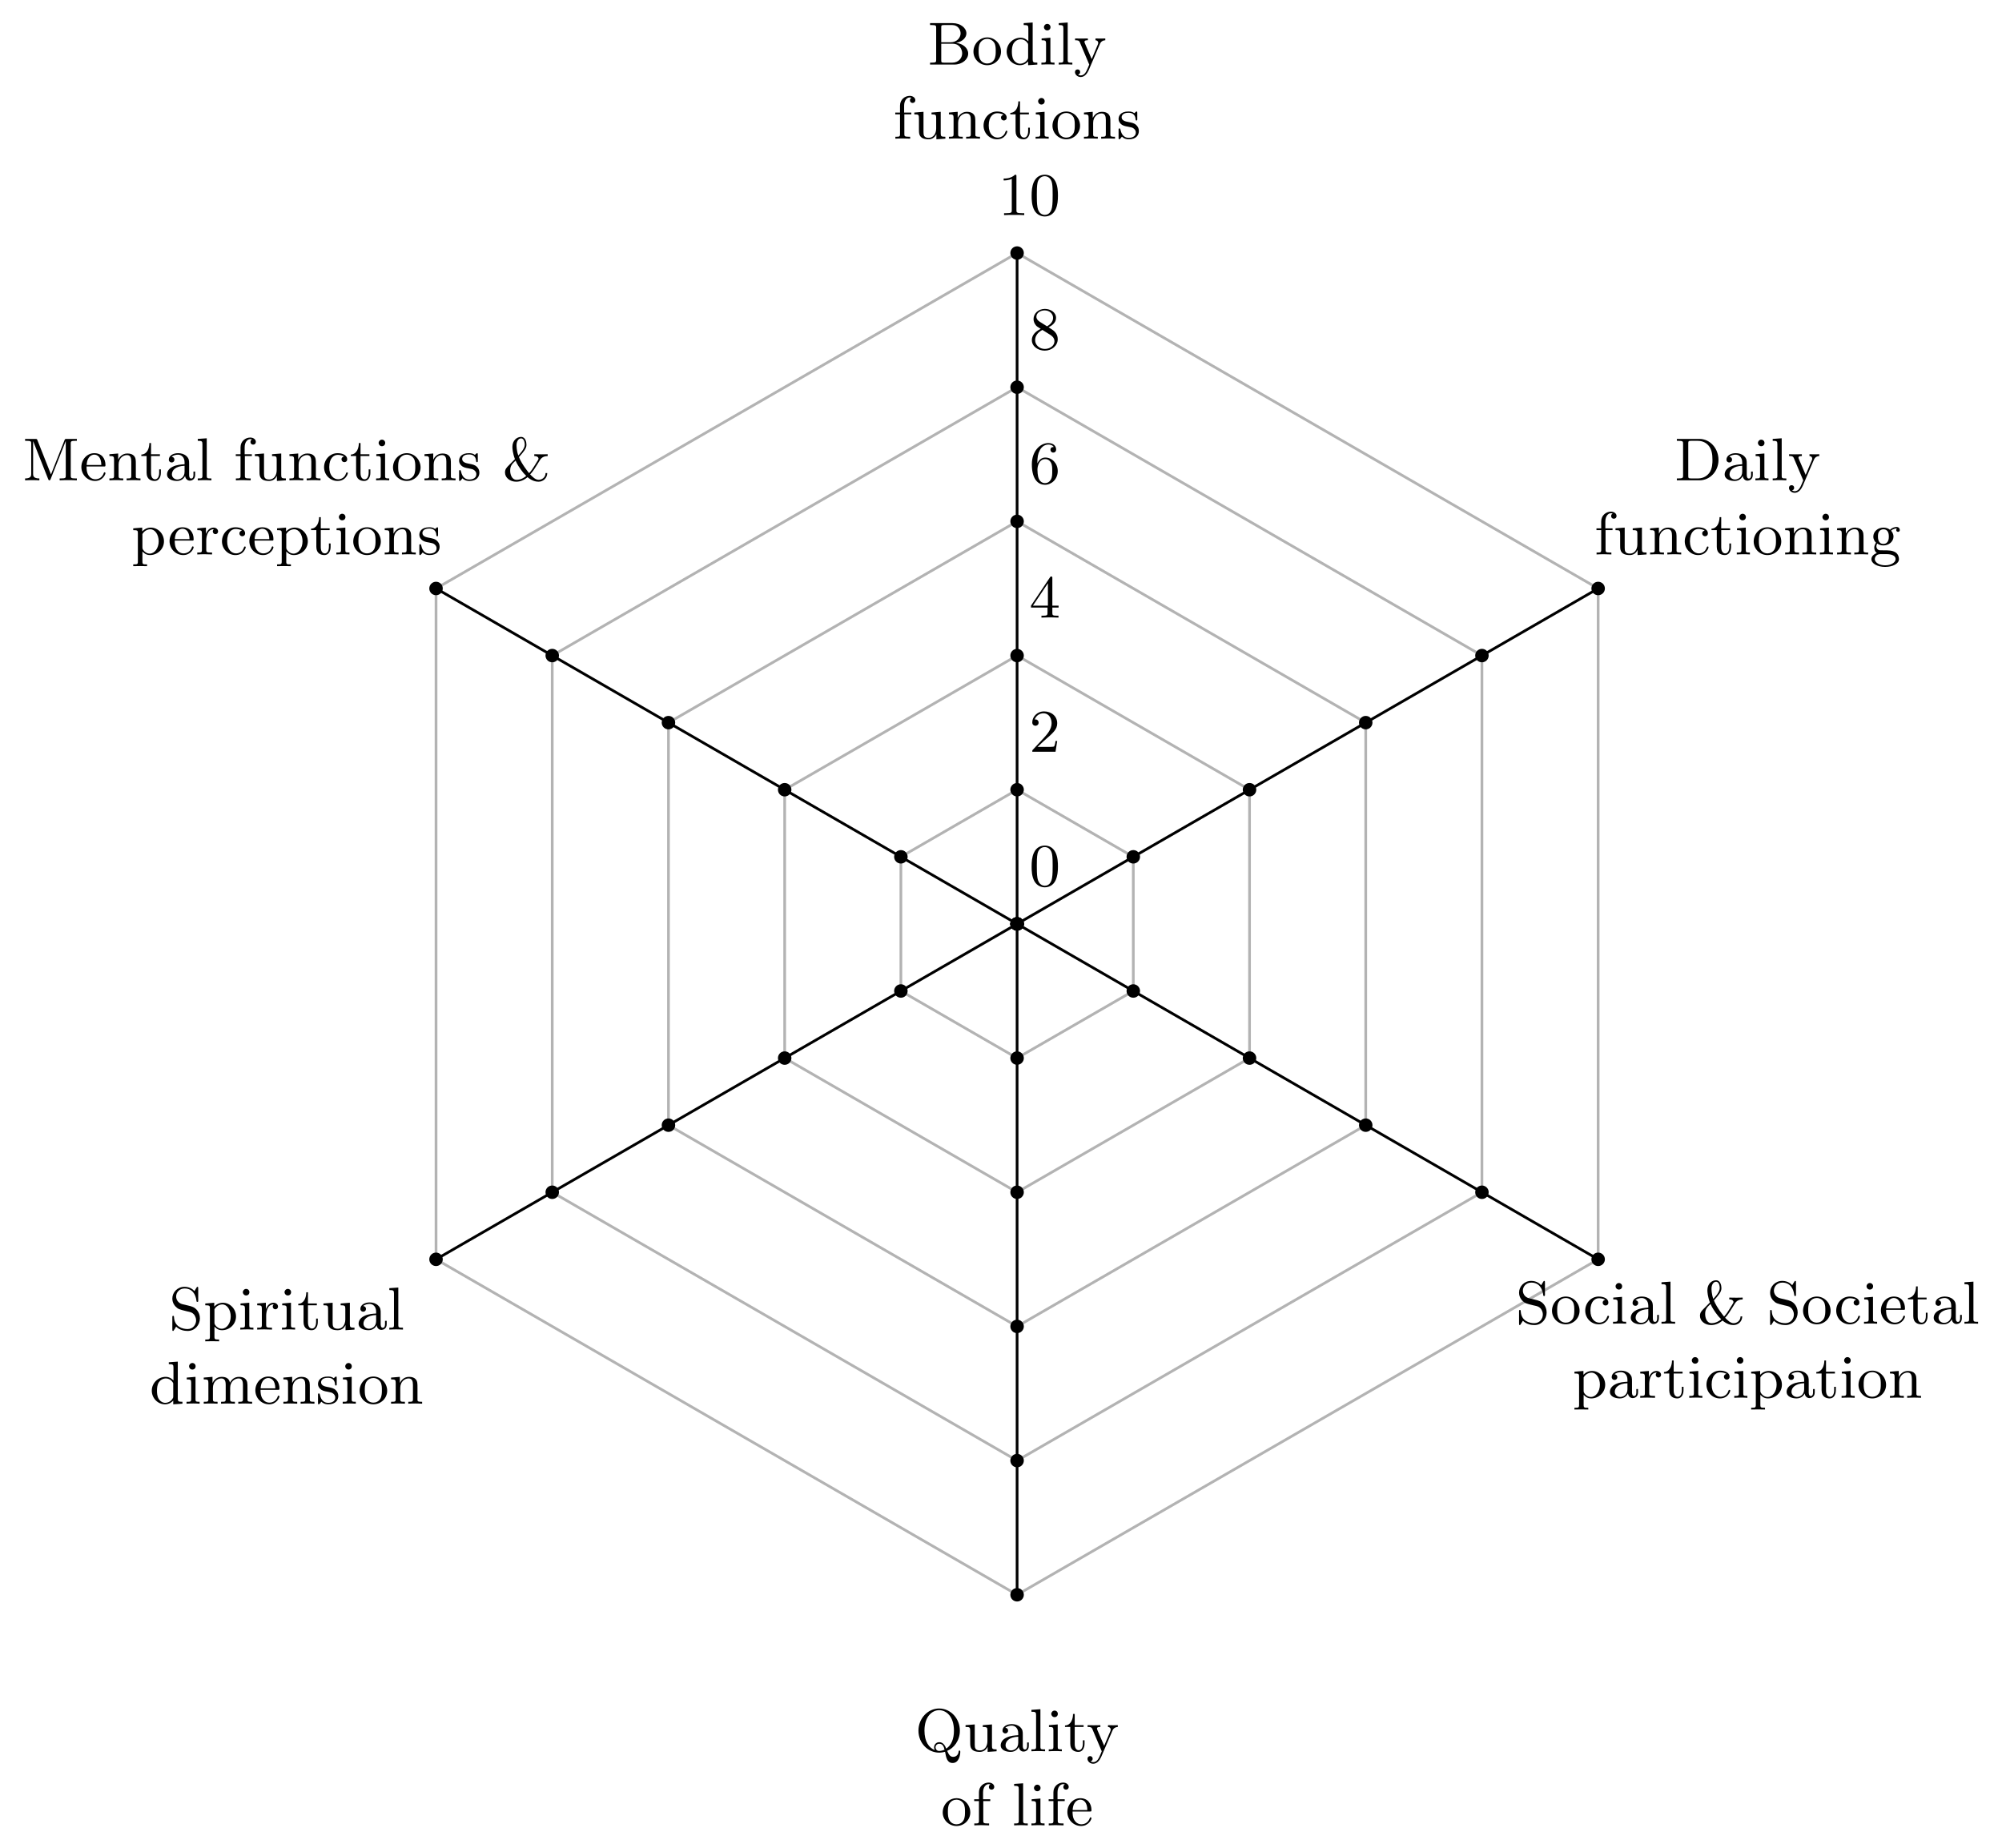 <?xml version="1.0" encoding="UTF-8" standalone="no"?>
<svg
   width="296.038pt"
   height="273.275pt"
   viewBox="0 0 296.038 273.275"
   version="1.2"
   id="svg499"
   sodipodi:docname="web_only.pdf"
   xmlns:inkscape="http://www.inkscape.org/namespaces/inkscape"
   xmlns:sodipodi="http://sodipodi.sourceforge.net/DTD/sodipodi-0.dtd"
   xmlns:xlink="http://www.w3.org/1999/xlink"
   xmlns="http://www.w3.org/2000/svg"
   xmlns:svg="http://www.w3.org/2000/svg">
  <sodipodi:namedview
     id="namedview501"
     pagecolor="#ffffff"
     bordercolor="#666666"
     borderopacity="1.0"
     inkscape:showpageshadow="2"
     inkscape:pageopacity="0.0"
     inkscape:pagecheckerboard="0"
     inkscape:deskcolor="#d1d1d1"
     inkscape:document-units="pt" />
  <defs
     id="defs94">
    <g
       id="g92">
      <symbol
         overflow="visible"
         id="glyph0-0">
        <path
           style="stroke:none;"
           d=""
           id="path2" />
      </symbol>
      <symbol
         overflow="visible"
         id="glyph0-1">
        <path
           style="stroke:none;"
           d="M 4.25 -2.875 C 4.25 -3.469 4.219 -4.25 3.906 -4.922 C 3.5 -5.766 2.828 -5.969 2.312 -5.969 C 1.766 -5.969 1.078 -5.766 0.688 -4.891 C 0.406 -4.281 0.359 -3.547 0.359 -2.875 C 0.359 -2.281 0.375 -1.422 0.766 -0.703 C 1.188 0.047 1.891 0.203 2.297 0.203 C 2.875 0.203 3.547 -0.047 3.922 -0.875 C 4.188 -1.484 4.25 -2.156 4.25 -2.875 Z M 2.312 -0.031 C 2.031 -0.031 1.391 -0.156 1.219 -1.172 C 1.125 -1.688 1.125 -2.469 1.125 -2.984 C 1.125 -3.594 1.125 -4.297 1.234 -4.797 C 1.422 -5.594 1.984 -5.75 2.297 -5.75 C 2.641 -5.75 3.203 -5.562 3.375 -4.734 C 3.469 -4.25 3.469 -3.547 3.469 -2.984 C 3.469 -2.422 3.469 -1.672 3.375 -1.141 C 3.188 -0.109 2.531 -0.031 2.312 -0.031 Z M 2.312 -0.031 "
           id="path5" />
      </symbol>
      <symbol
         overflow="visible"
         id="glyph0-2">
        <path
           style="stroke:none;"
           d="M 4.141 -1.594 L 3.891 -1.594 C 3.875 -1.469 3.797 -0.938 3.688 -0.797 C 3.625 -0.719 3.016 -0.719 2.828 -0.719 L 1.234 -0.719 L 2.125 -1.562 C 3.594 -2.828 4.141 -3.312 4.141 -4.219 C 4.141 -5.25 3.297 -5.969 2.188 -5.969 C 1.156 -5.969 0.453 -5.156 0.453 -4.344 C 0.453 -3.891 0.844 -3.844 0.922 -3.844 C 1.125 -3.844 1.391 -3.984 1.391 -4.312 C 1.391 -4.578 1.203 -4.781 0.922 -4.781 C 0.875 -4.781 0.859 -4.781 0.812 -4.766 C 1.031 -5.406 1.609 -5.688 2.094 -5.688 C 3 -5.688 3.312 -4.844 3.312 -4.219 C 3.312 -3.312 2.625 -2.562 2.203 -2.094 L 0.562 -0.328 C 0.453 -0.219 0.453 -0.203 0.453 0 L 3.891 0 Z M 4.141 -1.594 "
           id="path8" />
      </symbol>
      <symbol
         overflow="visible"
         id="glyph0-3">
        <path
           style="stroke:none;"
           d="M 0.266 -1.766 L 0.266 -1.484 L 2.703 -1.484 L 2.703 -0.703 C 2.703 -0.375 2.688 -0.281 2.016 -0.281 L 1.812 -0.281 L 1.812 0 C 2.375 -0.031 3 -0.031 3.062 -0.031 C 3.109 -0.031 3.766 -0.031 4.328 0 L 4.328 -0.281 L 4.125 -0.281 C 3.453 -0.281 3.422 -0.375 3.422 -0.703 L 3.422 -1.484 L 4.344 -1.484 L 4.344 -1.766 L 3.422 -1.766 L 3.422 -5.828 C 3.422 -6.016 3.422 -6.078 3.25 -6.078 C 3.141 -6.078 3.141 -6.062 3.062 -5.938 Z M 0.547 -1.766 L 2.766 -5.078 L 2.766 -1.766 Z M 0.547 -1.766 "
           id="path11" />
      </symbol>
      <symbol
         overflow="visible"
         id="glyph0-4">
        <path
           style="stroke:none;"
           d="M 1.203 -2.969 C 1.203 -3.891 1.297 -4.391 1.547 -4.859 C 1.719 -5.234 2.156 -5.75 2.828 -5.75 C 3 -5.75 3.422 -5.719 3.625 -5.391 C 3.297 -5.391 3.141 -5.219 3.141 -4.984 C 3.141 -4.75 3.312 -4.562 3.562 -4.562 C 3.812 -4.562 3.984 -4.734 3.984 -5 C 3.984 -5.5 3.625 -5.969 2.812 -5.969 C 1.656 -5.969 0.391 -4.828 0.391 -2.828 C 0.391 -0.406 1.484 0.203 2.328 0.203 C 3.312 0.203 4.219 -0.641 4.219 -1.828 C 4.219 -2.953 3.391 -3.828 2.375 -3.828 C 1.844 -3.828 1.453 -3.5 1.203 -2.969 Z M 2.312 -0.047 C 1.797 -0.047 1.5 -0.469 1.406 -0.734 C 1.234 -1.141 1.219 -1.891 1.219 -2.031 C 1.219 -2.625 1.5 -3.594 2.359 -3.594 C 2.5 -3.594 2.938 -3.594 3.234 -3.047 C 3.406 -2.703 3.406 -2.266 3.406 -1.828 C 3.406 -1.406 3.406 -0.953 3.234 -0.625 C 2.953 -0.109 2.562 -0.047 2.312 -0.047 Z M 2.312 -0.047 "
           id="path14" />
      </symbol>
      <symbol
         overflow="visible"
         id="glyph0-5">
        <path
           style="stroke:none;"
           d="M 1.547 -4.078 C 1.281 -4.25 1.062 -4.484 1.062 -4.812 C 1.062 -5.406 1.688 -5.75 2.281 -5.75 C 2.984 -5.75 3.531 -5.266 3.531 -4.641 C 3.531 -4.016 3 -3.594 2.641 -3.391 Z M 2.859 -3.25 C 3.312 -3.469 3.969 -3.906 3.969 -4.641 C 3.969 -5.484 3.125 -5.969 2.312 -5.969 C 1.375 -5.969 0.641 -5.297 0.641 -4.469 C 0.641 -4.141 0.766 -3.812 0.984 -3.547 C 1.125 -3.375 1.188 -3.344 1.703 -3.016 C 0.922 -2.641 0.391 -2.094 0.391 -1.359 C 0.391 -0.406 1.328 0.203 2.297 0.203 C 3.344 0.203 4.219 -0.531 4.219 -1.5 C 4.219 -2.375 3.547 -2.812 3.328 -2.953 C 3.234 -3.016 2.969 -3.188 2.859 -3.25 Z M 1.953 -2.859 L 3.078 -2.156 C 3.281 -2.031 3.734 -1.734 3.734 -1.188 C 3.734 -0.484 3.016 -0.047 2.312 -0.047 C 1.531 -0.047 0.875 -0.609 0.875 -1.359 C 0.875 -2 1.312 -2.531 1.953 -2.859 Z M 1.953 -2.859 "
           id="path17" />
      </symbol>
      <symbol
         overflow="visible"
         id="glyph0-6">
        <path
           style="stroke:none;"
           d="M 2.719 -5.734 C 2.719 -5.953 2.719 -5.969 2.5 -5.969 C 1.938 -5.406 1.109 -5.406 0.828 -5.406 L 0.828 -5.125 C 1 -5.125 1.547 -5.125 2.031 -5.359 L 2.031 -0.719 C 2.031 -0.391 2.016 -0.281 1.172 -0.281 L 0.891 -0.281 L 0.891 0 C 1.203 -0.031 2.016 -0.031 2.375 -0.031 C 2.75 -0.031 3.547 -0.031 3.875 0 L 3.875 -0.281 L 3.594 -0.281 C 2.75 -0.281 2.719 -0.391 2.719 -0.719 Z M 2.719 -5.734 "
           id="path20" />
      </symbol>
      <symbol
         overflow="visible"
         id="glyph0-7">
        <path
           style="stroke:none;"
           d="M 2.031 -5.484 C 2.031 -5.781 2.047 -5.844 2.469 -5.844 L 3.641 -5.844 C 4.516 -5.844 4.891 -5.141 4.891 -4.609 C 4.891 -3.922 4.281 -3.297 3.438 -3.297 L 2.031 -3.297 Z M 4.234 -3.203 C 5.125 -3.375 5.75 -3.953 5.75 -4.609 C 5.75 -5.406 4.891 -6.125 3.703 -6.125 L 0.375 -6.125 L 0.375 -5.844 L 0.578 -5.844 C 1.266 -5.844 1.281 -5.75 1.281 -5.422 L 1.281 -0.703 C 1.281 -0.375 1.266 -0.281 0.578 -0.281 L 0.375 -0.281 L 0.375 0 L 3.953 0 C 5.172 0 6.016 -0.797 6.016 -1.625 C 6.016 -2.438 5.234 -3.094 4.234 -3.203 Z M 2.469 -0.281 C 2.047 -0.281 2.031 -0.344 2.031 -0.641 L 2.031 -3.078 L 3.734 -3.078 C 4.766 -3.078 5.125 -2.203 5.125 -1.656 C 5.125 -0.953 4.578 -0.281 3.656 -0.281 Z M 2.469 -0.281 "
           id="path23" />
      </symbol>
      <symbol
         overflow="visible"
         id="glyph0-8">
        <path
           style="stroke:none;"
           d="M 4.344 -1.906 C 4.344 -3.078 3.406 -4.016 2.312 -4.016 C 1.172 -4.016 0.266 -3.062 0.266 -1.906 C 0.266 -0.797 1.188 0.094 2.297 0.094 C 3.438 0.094 4.344 -0.812 4.344 -1.906 Z M 2.312 -0.156 C 1.859 -0.156 1.484 -0.375 1.281 -0.719 C 1.047 -1.109 1.031 -1.578 1.031 -1.984 C 1.031 -2.328 1.031 -2.828 1.25 -3.203 C 1.531 -3.656 1.969 -3.797 2.297 -3.797 C 2.812 -3.797 3.172 -3.5 3.359 -3.203 C 3.562 -2.828 3.562 -2.375 3.562 -1.984 C 3.562 -1.656 3.562 -1.141 3.344 -0.75 C 3.094 -0.328 2.688 -0.156 2.312 -0.156 Z M 2.312 -0.156 "
           id="path26" />
      </symbol>
      <symbol
         overflow="visible"
         id="glyph0-9">
        <path
           style="stroke:none;"
           d="M 3.484 -1.078 C 3.484 -0.922 3.484 -0.891 3.359 -0.703 C 3.078 -0.297 2.656 -0.125 2.312 -0.125 C 1.922 -0.125 1.562 -0.344 1.328 -0.719 C 1.094 -1.109 1.078 -1.625 1.078 -1.922 C 1.078 -2.344 1.125 -2.812 1.359 -3.172 C 1.562 -3.469 1.922 -3.734 2.406 -3.734 C 2.781 -3.734 3.141 -3.547 3.375 -3.203 C 3.484 -3.062 3.484 -3.062 3.484 -2.891 Z M 3.516 -3.438 C 3.469 -3.484 3.062 -3.969 2.375 -3.969 C 1.266 -3.969 0.312 -3.078 0.312 -1.922 C 0.312 -0.812 1.203 0.094 2.266 0.094 C 2.922 0.094 3.328 -0.281 3.484 -0.469 L 3.484 0.094 L 4.844 0 L 4.844 -0.281 C 4.234 -0.281 4.156 -0.344 4.156 -0.781 L 4.156 -6.219 L 2.828 -6.125 L 2.828 -5.844 C 3.438 -5.844 3.516 -5.781 3.516 -5.344 Z M 3.516 -3.438 "
           id="path29" />
      </symbol>
      <symbol
         overflow="visible"
         id="glyph0-10">
        <path
           style="stroke:none;"
           d="M 1.656 -3.969 L 0.359 -3.859 L 0.359 -3.594 C 0.938 -3.594 1.016 -3.531 1.016 -3.094 L 1.016 -0.688 C 1.016 -0.281 0.922 -0.281 0.328 -0.281 L 0.328 0 C 0.719 -0.016 0.922 -0.031 1.312 -0.031 C 1.453 -0.031 1.828 -0.031 2.266 0 L 2.266 -0.281 C 1.688 -0.281 1.656 -0.328 1.656 -0.672 Z M 1.672 -5.531 C 1.672 -5.797 1.469 -6.016 1.188 -6.016 C 0.922 -6.016 0.703 -5.781 0.703 -5.531 C 0.703 -5.266 0.922 -5.047 1.188 -5.047 C 1.469 -5.047 1.672 -5.25 1.672 -5.531 Z M 1.672 -5.531 "
           id="path32" />
      </symbol>
      <symbol
         overflow="visible"
         id="glyph0-11">
        <path
           style="stroke:none;"
           d="M 1.656 -6.219 L 0.328 -6.125 L 0.328 -5.844 C 0.938 -5.844 1.016 -5.781 1.016 -5.344 L 1.016 -0.688 C 1.016 -0.281 0.922 -0.281 0.328 -0.281 L 0.328 0 C 0.75 -0.016 0.922 -0.031 1.328 -0.031 C 1.75 -0.031 1.906 -0.016 2.344 0 L 2.344 -0.281 C 1.75 -0.281 1.656 -0.281 1.656 -0.688 Z M 1.656 -6.219 "
           id="path35" />
      </symbol>
      <symbol
         overflow="visible"
         id="glyph0-12">
        <path
           style="stroke:none;"
           d="M 1.625 -3.172 C 1.578 -3.297 1.578 -3.344 1.578 -3.359 C 1.578 -3.594 1.891 -3.594 2.078 -3.594 L 2.078 -3.859 C 1.625 -3.844 1.453 -3.844 1.078 -3.844 C 1.047 -3.844 0.531 -3.844 0.188 -3.859 L 0.188 -3.594 C 0.594 -3.594 0.766 -3.562 0.875 -3.328 L 2.281 0 L 2.062 0.531 C 1.859 1 1.609 1.609 1.016 1.609 C 0.797 1.609 0.641 1.5 0.625 1.484 C 0.688 1.469 0.938 1.406 0.938 1.094 C 0.938 0.859 0.766 0.719 0.562 0.719 C 0.344 0.719 0.172 0.859 0.172 1.109 C 0.172 1.5 0.562 1.844 1.016 1.844 C 1.609 1.844 1.984 1.312 2.203 0.828 L 3.828 -2.969 C 3.922 -3.203 4.094 -3.562 4.656 -3.594 L 4.656 -3.859 C 4.375 -3.844 4.094 -3.844 3.984 -3.844 C 3.734 -3.844 3.453 -3.844 3.203 -3.859 L 3.203 -3.594 C 3.609 -3.562 3.609 -3.25 3.609 -3.203 C 3.609 -3.109 3.578 -3.016 3.547 -2.953 L 2.641 -0.812 Z M 1.625 -3.172 "
           id="path38" />
      </symbol>
      <symbol
         overflow="visible"
         id="glyph0-13">
        <path
           style="stroke:none;"
           d="M 2.688 -3.594 L 2.688 -3.859 L 1.625 -3.859 L 1.625 -4.875 C 1.625 -5.688 2.062 -6.094 2.453 -6.094 C 2.531 -6.094 2.625 -6.078 2.719 -6.047 C 2.625 -6.016 2.484 -5.906 2.484 -5.672 C 2.484 -5.438 2.656 -5.281 2.875 -5.281 C 3.125 -5.281 3.281 -5.453 3.281 -5.688 C 3.281 -6.031 2.938 -6.328 2.453 -6.328 C 1.75 -6.328 1.016 -5.797 1.016 -4.891 L 1.016 -3.859 L 0.312 -3.859 L 0.312 -3.594 L 1.016 -3.594 L 1.016 -0.688 C 1.016 -0.281 0.922 -0.281 0.328 -0.281 L 0.328 0 C 0.797 -0.016 0.922 -0.031 1.375 -0.031 C 1.734 -0.031 1.953 -0.016 2.516 0 L 2.516 -0.281 L 2.328 -0.281 C 1.672 -0.281 1.656 -0.375 1.656 -0.703 L 1.656 -3.594 Z M 2.688 -3.594 "
           id="path41" />
      </symbol>
      <symbol
         overflow="visible"
         id="glyph0-14">
        <path
           style="stroke:none;"
           d="M 3.547 -1.5 C 3.547 -0.703 3.109 -0.125 2.453 -0.125 C 1.719 -0.125 1.672 -0.516 1.672 -1 L 1.672 -3.969 L 0.312 -3.859 L 0.312 -3.594 C 1 -3.594 1 -3.562 1 -2.766 L 1 -1.422 C 1 -0.828 1 -0.453 1.422 -0.141 C 1.672 0.031 2.047 0.094 2.406 0.094 C 2.875 0.094 3.312 -0.109 3.562 -0.641 L 3.578 -0.641 L 3.578 0.094 L 4.906 0 L 4.906 -0.281 C 4.297 -0.281 4.219 -0.344 4.219 -0.781 L 4.219 -3.969 L 2.859 -3.859 L 2.859 -3.594 C 3.469 -3.594 3.547 -3.531 3.547 -3.078 Z M 3.547 -1.5 "
           id="path44" />
      </symbol>
      <symbol
         overflow="visible"
         id="glyph0-15">
        <path
           style="stroke:none;"
           d="M 1.672 -2.328 C 1.672 -3.281 2.344 -3.734 2.906 -3.734 C 3.438 -3.734 3.547 -3.297 3.547 -2.766 L 3.547 -0.688 C 3.547 -0.281 3.453 -0.281 2.859 -0.281 L 2.859 0 C 3.281 -0.016 3.453 -0.031 3.891 -0.031 C 4.312 -0.031 4.438 -0.016 4.906 0 L 4.906 -0.281 C 4.453 -0.281 4.219 -0.281 4.219 -0.562 L 4.219 -2.281 C 4.219 -3.016 4.219 -3.281 3.969 -3.594 C 3.766 -3.844 3.422 -3.969 2.969 -3.969 C 2.141 -3.969 1.75 -3.344 1.625 -3.094 L 1.609 -3.094 L 1.609 -3.969 L 0.312 -3.859 L 0.312 -3.594 C 0.922 -3.594 1 -3.531 1 -3.078 L 1 -0.688 C 1 -0.281 0.906 -0.281 0.312 -0.281 L 0.312 0 C 0.734 -0.016 0.906 -0.031 1.344 -0.031 C 1.766 -0.031 1.891 -0.016 2.359 0 L 2.359 -0.281 C 1.766 -0.281 1.672 -0.281 1.672 -0.688 Z M 1.672 -2.328 "
           id="path47" />
      </symbol>
      <symbol
         overflow="visible"
         id="glyph0-16">
        <path
           style="stroke:none;"
           d="M 3.266 -3.531 C 3.078 -3.484 2.891 -3.359 2.891 -3.109 C 2.891 -2.875 3.078 -2.688 3.312 -2.688 C 3.547 -2.688 3.734 -2.844 3.734 -3.125 C 3.734 -3.672 3.109 -4.016 2.312 -4.016 C 1.172 -4.016 0.312 -3.062 0.312 -1.938 C 0.312 -0.781 1.234 0.094 2.297 0.094 C 3.547 0.094 3.828 -0.984 3.828 -1.062 C 3.828 -1.172 3.734 -1.172 3.703 -1.172 C 3.609 -1.172 3.609 -1.156 3.547 -1 C 3.344 -0.391 2.844 -0.156 2.391 -0.156 C 1.812 -0.156 1.078 -0.625 1.078 -1.953 C 1.078 -3.344 1.797 -3.766 2.328 -3.766 C 2.453 -3.766 2.938 -3.75 3.266 -3.531 Z M 3.266 -3.531 "
           id="path50" />
      </symbol>
      <symbol
         overflow="visible"
         id="glyph0-17">
        <path
           style="stroke:none;"
           d="M 2.922 -3.594 L 2.922 -3.859 L 1.609 -3.859 L 1.609 -5.516 L 1.359 -5.516 C 1.359 -4.766 1.047 -3.844 0.172 -3.812 L 0.172 -3.594 L 0.953 -3.594 L 0.953 -1.109 C 0.953 -0.109 1.672 0.094 2.156 0.094 C 2.75 0.094 3.062 -0.469 3.062 -1.109 L 3.062 -1.625 L 2.812 -1.625 L 2.812 -1.141 C 2.812 -0.469 2.531 -0.156 2.219 -0.156 C 1.609 -0.156 1.609 -0.938 1.609 -1.109 L 1.609 -3.594 Z M 2.922 -3.594 "
           id="path53" />
      </symbol>
      <symbol
         overflow="visible"
         id="glyph0-18">
        <path
           style="stroke:none;"
           d="M 3.078 -3.781 C 3.078 -3.938 3.078 -4.016 2.984 -4.016 C 2.938 -4.016 2.922 -4.016 2.797 -3.906 C 2.781 -3.891 2.703 -3.812 2.641 -3.766 C 2.375 -3.969 2.094 -4.016 1.781 -4.016 C 0.594 -4.016 0.312 -3.359 0.312 -2.906 C 0.312 -2.625 0.438 -2.391 0.641 -2.188 C 0.938 -1.906 1.281 -1.844 1.734 -1.766 C 2.203 -1.672 2.344 -1.656 2.547 -1.5 C 2.641 -1.422 2.859 -1.25 2.859 -0.922 C 2.859 -0.125 1.953 -0.125 1.828 -0.125 C 0.922 -0.125 0.688 -0.891 0.578 -1.375 C 0.547 -1.469 0.531 -1.516 0.438 -1.516 C 0.312 -1.516 0.312 -1.438 0.312 -1.281 L 0.312 -0.141 C 0.312 0.016 0.312 0.094 0.406 0.094 C 0.469 0.094 0.469 0.094 0.641 -0.078 C 0.672 -0.141 0.766 -0.25 0.812 -0.297 C 1.188 0.078 1.609 0.094 1.828 0.094 C 2.938 0.094 3.312 -0.547 3.312 -1.141 C 3.312 -1.547 3.141 -1.797 2.938 -2 C 2.641 -2.297 2.312 -2.359 1.656 -2.484 C 1.422 -2.531 0.766 -2.641 0.766 -3.156 C 0.766 -3.438 0.969 -3.828 1.781 -3.828 C 2.75 -3.828 2.812 -3.078 2.828 -2.859 C 2.844 -2.75 2.844 -2.688 2.953 -2.688 C 3.078 -2.688 3.078 -2.75 3.078 -2.922 Z M 3.078 -3.781 "
           id="path56" />
      </symbol>
      <symbol
         overflow="visible"
         id="glyph0-19">
        <path
           style="stroke:none;"
           d="M 6.406 -5.828 L 6.406 -0.703 C 6.406 -0.375 6.391 -0.281 5.703 -0.281 L 5.5 -0.281 L 5.5 0 C 6.031 -0.031 6.641 -0.031 6.766 -0.031 C 6.828 -0.031 7.484 -0.031 8.047 0 L 8.047 -0.281 L 7.844 -0.281 C 7.156 -0.281 7.141 -0.375 7.141 -0.703 L 7.141 -5.422 C 7.141 -5.75 7.156 -5.844 7.844 -5.844 L 8.047 -5.844 L 8.047 -6.125 L 6.547 -6.125 C 6.359 -6.125 6.297 -6.125 6.234 -5.969 L 4.219 -0.875 L 2.219 -5.922 C 2.141 -6.109 2.141 -6.125 1.891 -6.125 L 0.391 -6.125 L 0.391 -5.844 L 0.594 -5.844 C 1.281 -5.844 1.297 -5.75 1.297 -5.422 L 1.297 -0.953 C 1.297 -0.703 1.297 -0.281 0.391 -0.281 L 0.391 0 C 0.875 -0.016 1 -0.031 1.438 -0.031 C 1.875 -0.031 2.016 -0.016 2.5 0 L 2.5 -0.281 C 1.578 -0.281 1.578 -0.703 1.578 -0.953 L 1.578 -5.75 L 1.594 -5.766 L 3.797 -0.203 C 3.844 -0.078 3.875 0 3.984 0 C 4.078 0 4.125 -0.078 4.156 -0.156 Z M 6.406 -5.828 "
           id="path59" />
      </symbol>
      <symbol
         overflow="visible"
         id="glyph0-20">
        <path
           style="stroke:none;"
           d="M 3.594 -2.047 C 3.781 -2.047 3.828 -2.047 3.828 -2.25 C 3.828 -3.172 3.328 -4.016 2.172 -4.016 C 1.109 -4.016 0.266 -3.078 0.266 -1.969 C 0.266 -0.797 1.203 0.094 2.297 0.094 C 3.391 0.094 3.828 -0.859 3.828 -1.062 C 3.828 -1.125 3.781 -1.188 3.703 -1.188 C 3.609 -1.188 3.594 -1.125 3.578 -1.078 C 3.281 -0.172 2.469 -0.156 2.344 -0.156 C 1.906 -0.156 1.547 -0.391 1.344 -0.703 C 1.047 -1.141 1.031 -1.672 1.031 -2.047 Z M 1.047 -2.266 C 1.125 -3.656 1.922 -3.797 2.172 -3.797 C 2.672 -3.797 3.203 -3.422 3.219 -2.266 Z M 1.047 -2.266 "
           id="path62" />
      </symbol>
      <symbol
         overflow="visible"
         id="glyph0-21">
        <path
           style="stroke:none;"
           d="M 3.062 -0.641 C 3.109 -0.266 3.375 0.047 3.766 0.047 C 3.984 0.047 4.547 -0.078 4.547 -0.797 L 4.547 -1.297 L 4.297 -1.297 L 4.297 -0.812 C 4.297 -0.703 4.297 -0.266 3.969 -0.266 C 3.656 -0.266 3.656 -0.688 3.656 -0.828 L 3.656 -2.406 C 3.656 -2.922 3.656 -3.219 3.25 -3.594 C 2.922 -3.891 2.484 -4.016 2.031 -4.016 C 1.281 -4.016 0.656 -3.641 0.656 -3.062 C 0.656 -2.797 0.844 -2.641 1.078 -2.641 C 1.312 -2.641 1.484 -2.812 1.484 -3.047 C 1.484 -3.438 1.094 -3.484 1.078 -3.484 C 1.328 -3.719 1.766 -3.797 2.016 -3.797 C 2.469 -3.797 2.984 -3.453 2.984 -2.656 L 2.984 -2.375 C 2.5 -2.344 1.828 -2.312 1.234 -2.016 C 0.578 -1.703 0.391 -1.234 0.391 -0.875 C 0.391 -0.141 1.25 0.094 1.859 0.094 C 2.594 0.094 2.938 -0.391 3.062 -0.641 Z M 2.984 -1.266 C 2.984 -0.391 2.312 -0.125 1.922 -0.125 C 1.5 -0.125 1.109 -0.438 1.109 -0.875 C 1.109 -1.469 1.609 -2.094 2.984 -2.156 Z M 2.984 -1.266 "
           id="path65" />
      </symbol>
      <symbol
         overflow="visible"
         id="glyph0-22">
        <path
           style="stroke:none;"
           d="M 4.75 -2.156 C 4.516 -1.766 4.266 -1.391 3.953 -1.062 C 3.875 -1.156 2.859 -2.391 2.453 -3.438 C 3.156 -4.234 3.562 -4.703 3.562 -5.25 C 3.562 -5.641 3.422 -6.422 2.766 -6.422 C 2.172 -6.422 1.484 -5.922 1.484 -4.953 C 1.484 -4.688 1.531 -4 1.859 -3.141 L 0.984 -2.25 C 0.594 -1.859 0.391 -1.641 0.391 -1.156 C 0.391 -0.375 1.141 0.203 2.047 0.203 C 2.656 0.203 3.234 -0.047 3.719 -0.469 C 4.406 0.109 5 0.203 5.344 0.203 C 6.031 0.203 6.625 -0.312 6.641 -1.078 L 6.391 -1.078 C 6.375 -0.406 5.828 -0.078 5.375 -0.078 C 4.891 -0.078 4.531 -0.453 4.109 -0.875 C 4.516 -1.312 4.875 -1.875 5.188 -2.391 L 5.562 -3 C 5.828 -3.422 6.203 -3.578 6.703 -3.594 L 6.703 -3.859 C 6.391 -3.844 5.812 -3.844 5.797 -3.844 C 5.5 -3.844 5.281 -3.844 4.719 -3.859 L 4.719 -3.594 C 5.141 -3.594 5.344 -3.406 5.344 -3.203 C 5.344 -3.109 5.312 -3.078 5.234 -2.938 Z M 2.359 -3.672 C 2.094 -4.406 2.094 -5.078 2.094 -5.203 C 2.094 -5.703 2.344 -6.203 2.766 -6.203 C 3.297 -6.203 3.312 -5.344 3.312 -5.25 C 3.312 -4.641 2.469 -3.797 2.359 -3.672 Z M 1.953 -2.922 C 2.188 -2.344 2.562 -1.844 2.719 -1.609 C 3.062 -1.125 3.188 -1 3.531 -0.656 C 3.234 -0.391 2.719 -0.078 2.109 -0.078 C 1.375 -0.078 1.156 -0.906 1.156 -1.422 C 1.156 -2.141 1.422 -2.406 1.953 -2.922 Z M 1.953 -2.922 "
           id="path68" />
      </symbol>
      <symbol
         overflow="visible"
         id="glyph0-23">
        <path
           style="stroke:none;"
           d="M 1.625 -3.016 C 1.922 -3.531 2.422 -3.719 2.797 -3.719 C 3.5 -3.719 4.031 -2.906 4.031 -1.938 C 4.031 -0.922 3.422 -0.125 2.703 -0.125 C 2.297 -0.125 1.953 -0.359 1.734 -0.672 C 1.625 -0.859 1.625 -0.875 1.625 -1.047 Z M 1.625 -0.438 C 1.859 -0.203 2.156 0.094 2.75 0.094 C 3.828 0.094 4.812 -0.766 4.812 -1.938 C 4.812 -3.062 3.922 -3.969 2.875 -3.969 C 2.391 -3.969 1.938 -3.766 1.594 -3.406 L 1.594 -3.969 L 0.266 -3.859 L 0.266 -3.594 C 0.906 -3.594 0.953 -3.531 0.953 -3.141 L 0.953 1.047 C 0.953 1.469 0.859 1.469 0.266 1.469 L 0.266 1.734 C 0.688 1.719 0.859 1.719 1.297 1.719 C 1.719 1.719 1.844 1.719 2.312 1.734 L 2.312 1.469 C 1.719 1.469 1.625 1.469 1.625 1.047 Z M 1.625 -0.438 "
           id="path71" />
      </symbol>
      <symbol
         overflow="visible"
         id="glyph0-24">
        <path
           style="stroke:none;"
           d="M 1.594 -2.047 C 1.594 -2.422 1.688 -3.734 2.719 -3.734 C 2.703 -3.719 2.562 -3.609 2.562 -3.406 C 2.562 -3.156 2.75 -3 2.953 -3 C 3.141 -3 3.344 -3.141 3.344 -3.406 C 3.344 -3.688 3.078 -3.969 2.672 -3.969 C 2.141 -3.969 1.766 -3.594 1.547 -3.031 L 1.547 -3.969 L 0.266 -3.859 L 0.266 -3.594 C 0.875 -3.594 0.953 -3.531 0.953 -3.078 L 0.953 -0.688 C 0.953 -0.281 0.859 -0.281 0.266 -0.281 L 0.266 0 C 0.75 -0.016 0.859 -0.031 1.312 -0.031 C 1.672 -0.031 1.891 -0.016 2.453 0 L 2.453 -0.281 L 2.281 -0.281 C 1.625 -0.281 1.594 -0.375 1.594 -0.703 Z M 1.594 -2.047 "
           id="path74" />
      </symbol>
      <symbol
         overflow="visible"
         id="glyph0-25">
        <path
           style="stroke:none;"
           d="M 2.031 -3.75 C 1.312 -3.922 1.078 -4.5 1.078 -4.891 C 1.078 -5.5 1.562 -6.078 2.328 -6.078 C 3.484 -6.078 3.953 -5.203 4.078 -4.312 C 4.094 -4.141 4.109 -4.094 4.219 -4.094 C 4.344 -4.094 4.344 -4.156 4.344 -4.344 L 4.344 -6.078 C 4.344 -6.25 4.344 -6.328 4.234 -6.328 C 4.172 -6.328 4.156 -6.312 4.094 -6.203 C 3.984 -6.047 4.078 -6.156 3.781 -5.688 C 3.625 -5.875 3.156 -6.328 2.312 -6.328 C 1.266 -6.328 0.516 -5.5 0.516 -4.594 C 0.516 -3.891 0.938 -3.469 0.984 -3.422 C 1.375 -3.016 1.547 -2.984 2.609 -2.719 C 3.344 -2.562 3.422 -2.531 3.719 -2.234 C 3.719 -2.219 4.031 -1.891 4.031 -1.359 C 4.031 -0.75 3.594 -0.078 2.766 -0.078 C 2.078 -0.078 0.828 -0.375 0.766 -1.844 C 0.75 -1.984 0.75 -2.031 0.641 -2.031 C 0.516 -2.031 0.516 -1.969 0.516 -1.781 L 0.516 -0.047 C 0.516 0.125 0.516 0.203 0.625 0.203 C 0.688 0.203 0.688 0.188 0.75 0.078 C 0.875 -0.078 0.781 0.031 1.078 -0.438 C 1.625 0.109 2.344 0.203 2.781 0.203 C 3.875 0.203 4.594 -0.703 4.594 -1.656 C 4.594 -2.172 4.406 -2.562 4.203 -2.828 C 3.812 -3.328 3.406 -3.422 2.828 -3.562 Z M 2.031 -3.75 "
           id="path77" />
      </symbol>
      <symbol
         overflow="visible"
         id="glyph0-26">
        <path
           style="stroke:none;"
           d="M 1.672 -2.328 C 1.672 -3.297 2.375 -3.734 2.906 -3.734 C 3.406 -3.734 3.562 -3.391 3.562 -2.766 L 3.562 -0.688 C 3.562 -0.281 3.469 -0.281 2.875 -0.281 L 2.875 0 C 3.297 -0.016 3.469 -0.031 3.891 -0.031 C 4.328 -0.031 4.438 -0.016 4.922 0 L 4.922 -0.281 C 4.328 -0.281 4.219 -0.281 4.219 -0.688 L 4.219 -2.328 C 4.219 -3.297 4.922 -3.734 5.469 -3.734 C 5.953 -3.734 6.109 -3.391 6.109 -2.766 L 6.109 -0.688 C 6.109 -0.281 6.016 -0.281 5.422 -0.281 L 5.422 0 C 5.844 -0.016 6.016 -0.031 6.453 -0.031 C 6.875 -0.031 7 -0.016 7.469 0 L 7.469 -0.281 C 7.016 -0.281 6.797 -0.281 6.781 -0.562 L 6.781 -2.281 C 6.781 -3.062 6.781 -3.312 6.484 -3.641 C 6.297 -3.859 5.938 -3.969 5.531 -3.969 C 4.875 -3.969 4.438 -3.594 4.188 -3.109 C 4.078 -3.641 3.719 -3.969 2.969 -3.969 C 2.25 -3.969 1.812 -3.5 1.625 -3.078 L 1.609 -3.078 L 1.609 -3.969 L 0.312 -3.859 L 0.312 -3.594 C 0.922 -3.594 1 -3.531 1 -3.078 L 1 -0.688 C 1 -0.281 0.906 -0.281 0.312 -0.281 L 0.312 0 C 0.734 -0.016 0.906 -0.031 1.344 -0.031 C 1.766 -0.031 1.891 -0.016 2.359 0 L 2.359 -0.281 C 1.766 -0.281 1.672 -0.281 1.672 -0.688 Z M 1.672 -2.328 "
           id="path80" />
      </symbol>
      <symbol
         overflow="visible"
         id="glyph0-27">
        <path
           style="stroke:none;"
           d="M 4.766 -0.062 C 5.734 -0.453 6.641 -1.562 6.641 -3.047 C 6.641 -4.875 5.25 -6.328 3.578 -6.328 C 1.906 -6.328 0.516 -4.859 0.516 -3.047 C 0.516 -1.219 1.906 0.203 3.578 0.203 C 3.891 0.203 4.234 0.141 4.453 0.078 C 4.609 0.953 4.75 1.734 5.578 1.734 C 6.516 1.734 6.703 0.531 6.703 0.078 C 6.703 0 6.703 -0.109 6.578 -0.109 C 6.516 -0.109 6.484 -0.047 6.469 -0.016 C 6.406 0.766 5.797 0.828 5.656 0.828 C 5.172 0.828 4.984 0.438 4.766 -0.062 Z M 2.938 -0.172 C 2.062 -0.516 1.406 -1.438 1.406 -3.047 C 1.406 -5.266 2.641 -6.078 3.578 -6.078 C 4.516 -6.078 5.766 -5.281 5.766 -3.047 C 5.766 -1.859 5.406 -0.906 4.625 -0.391 C 4.453 -0.828 4.172 -1.344 3.594 -1.344 C 3.141 -1.344 2.828 -0.984 2.828 -0.578 C 2.828 -0.359 2.922 -0.188 2.938 -0.172 Z M 4.375 -0.234 C 4.109 -0.109 3.812 -0.047 3.578 -0.047 C 3.141 -0.047 3.047 -0.438 3.047 -0.578 C 3.047 -0.844 3.25 -1.109 3.594 -1.109 C 4.078 -1.109 4.266 -0.734 4.375 -0.234 Z M 4.375 -0.234 "
           id="path83" />
      </symbol>
      <symbol
         overflow="visible"
         id="glyph0-28">
        <path
           style="stroke:none;"
           d="M 0.562 -5.844 C 1.25 -5.844 1.281 -5.75 1.281 -5.422 L 1.281 -0.703 C 1.281 -0.375 1.25 -0.281 0.562 -0.281 L 0.359 -0.281 L 0.359 0 L 3.688 0 C 5.25 0 6.516 -1.328 6.516 -3.016 C 6.516 -4.719 5.281 -6.125 3.688 -6.125 L 0.359 -6.125 L 0.359 -5.844 Z M 2.5 -0.281 C 2.078 -0.281 2.047 -0.344 2.047 -0.641 L 2.047 -5.484 C 2.047 -5.781 2.078 -5.844 2.5 -5.844 L 3.453 -5.844 C 4.328 -5.844 4.859 -5.391 5.109 -5.062 C 5.5 -4.547 5.625 -3.906 5.625 -3.016 C 5.625 -2.641 5.625 -1.703 5.141 -1.078 C 4.672 -0.469 4.031 -0.281 3.469 -0.281 Z M 2.5 -0.281 "
           id="path86" />
      </symbol>
      <symbol
         overflow="visible"
         id="glyph0-29">
        <path
           style="stroke:none;"
           d="M 1.125 -1.609 C 1.344 -1.469 1.625 -1.328 2.031 -1.328 C 2.891 -1.328 3.531 -1.938 3.531 -2.641 C 3.531 -3.078 3.281 -3.391 3.172 -3.516 C 3.531 -3.844 3.953 -3.844 4.047 -3.844 C 4.016 -3.812 3.938 -3.766 3.938 -3.609 C 3.938 -3.5 4 -3.344 4.203 -3.344 C 4.328 -3.344 4.469 -3.422 4.469 -3.609 C 4.469 -3.781 4.344 -4.062 3.984 -4.062 C 3.734 -4.062 3.328 -3.969 3.016 -3.641 C 2.766 -3.844 2.422 -3.969 2.047 -3.969 C 1.188 -3.969 0.547 -3.359 0.547 -2.641 C 0.547 -2.188 0.812 -1.859 0.953 -1.734 C 0.938 -1.719 0.688 -1.406 0.688 -0.984 C 0.688 -0.688 0.828 -0.359 1.078 -0.203 C 0.625 -0.047 0.266 0.281 0.266 0.703 C 0.266 1.344 1.141 1.844 2.297 1.844 C 3.406 1.844 4.344 1.375 4.344 0.688 C 4.344 0.312 4.172 -0.078 3.844 -0.297 C 3.344 -0.609 2.812 -0.609 1.969 -0.609 C 1.781 -0.609 1.5 -0.609 1.422 -0.625 C 1.172 -0.688 1 -0.922 1 -1.203 C 1 -1.359 1.047 -1.484 1.125 -1.609 Z M 2.031 -1.562 C 1.234 -1.562 1.234 -2.453 1.234 -2.641 C 1.234 -2.891 1.25 -3.188 1.406 -3.406 C 1.547 -3.594 1.781 -3.719 2.031 -3.719 C 2.844 -3.719 2.844 -2.859 2.844 -2.641 C 2.844 -2.438 2.844 -1.562 2.031 -1.562 Z M 2.453 -0.047 C 2.734 -0.047 3.844 -0.031 3.844 0.688 C 3.844 1.203 3.141 1.609 2.312 1.609 C 1.422 1.609 0.766 1.188 0.766 0.688 C 0.766 0.547 0.859 -0.047 1.625 -0.047 Z M 2.453 -0.047 "
           id="path89" />
      </symbol>
    </g>
  </defs>
  <g
     id="surface1">
    <path
       style="fill:none;stroke-width:0.399;stroke-linecap:butt;stroke-linejoin:miter;stroke:rgb(0%,0%,0%);stroke-opacity:1;stroke-miterlimit:10;"
       d="M -0.001 0 L -0.001 99.215 "
       transform="matrix(1,0,0,-1,150.399,136.637)"
       id="path96" />
    <path
       style="fill:none;stroke-width:0.399;stroke-linecap:butt;stroke-linejoin:miter;stroke:rgb(0%,0%,0%);stroke-opacity:1;stroke-miterlimit:10;"
       d="M -0.001 0 L -85.922 49.606 "
       transform="matrix(1,0,0,-1,150.399,136.637)"
       id="path98" />
    <path
       style="fill:none;stroke-width:0.399;stroke-linecap:butt;stroke-linejoin:miter;stroke:rgb(0%,0%,0%);stroke-opacity:1;stroke-miterlimit:10;"
       d="M -0.001 0 L -85.922 -49.605 "
       transform="matrix(1,0,0,-1,150.399,136.637)"
       id="path100" />
    <path
       style="fill:none;stroke-width:0.399;stroke-linecap:butt;stroke-linejoin:miter;stroke:rgb(0%,0%,0%);stroke-opacity:1;stroke-miterlimit:10;"
       d="M -0.001 0 L -0.001 -99.215 "
       transform="matrix(1,0,0,-1,150.399,136.637)"
       id="path102" />
    <path
       style="fill:none;stroke-width:0.399;stroke-linecap:butt;stroke-linejoin:miter;stroke:rgb(0%,0%,0%);stroke-opacity:1;stroke-miterlimit:10;"
       d="M -0.001 0 L 85.921 -49.605 "
       transform="matrix(1,0,0,-1,150.399,136.637)"
       id="path104" />
    <path
       style="fill:none;stroke-width:0.399;stroke-linecap:butt;stroke-linejoin:miter;stroke:rgb(0%,0%,0%);stroke-opacity:1;stroke-miterlimit:10;"
       d="M -0.001 0 L 85.921 49.606 "
       transform="matrix(1,0,0,-1,150.399,136.637)"
       id="path106" />
    <path
       style=" stroke:none;fill-rule:nonzero;fill:rgb(0%,0%,0%);fill-opacity:1;"
       d="M 151.395 136.637 C 151.395 136.086 150.949 135.641 150.398 135.641 C 149.848 135.641 149.402 136.086 149.402 136.637 C 149.402 137.188 149.848 137.633 150.398 137.633 C 150.949 137.633 151.395 137.188 151.395 136.637 Z M 151.395 136.637 "
       id="path108" />
    <path
       style=" stroke:none;fill-rule:nonzero;fill:rgb(0%,0%,0%);fill-opacity:1;"
       d="M 151.395 136.637 C 151.395 136.086 150.949 135.641 150.398 135.641 C 149.848 135.641 149.402 136.086 149.402 136.637 C 149.402 137.188 149.848 137.633 150.398 137.633 C 150.949 137.633 151.395 137.188 151.395 136.637 Z M 151.395 136.637 "
       id="path110" />
    <path
       style=" stroke:none;fill-rule:nonzero;fill:rgb(0%,0%,0%);fill-opacity:1;"
       d="M 151.395 136.637 C 151.395 136.086 150.949 135.641 150.398 135.641 C 149.848 135.641 149.402 136.086 149.402 136.637 C 149.402 137.188 149.848 137.633 150.398 137.633 C 150.949 137.633 151.395 137.188 151.395 136.637 Z M 151.395 136.637 "
       id="path112" />
    <path
       style=" stroke:none;fill-rule:nonzero;fill:rgb(0%,0%,0%);fill-opacity:1;"
       d="M 151.395 136.637 C 151.395 136.086 150.949 135.641 150.398 135.641 C 149.848 135.641 149.402 136.086 149.402 136.637 C 149.402 137.188 149.848 137.633 150.398 137.633 C 150.949 137.633 151.395 137.188 151.395 136.637 Z M 151.395 136.637 "
       id="path114" />
    <path
       style=" stroke:none;fill-rule:nonzero;fill:rgb(0%,0%,0%);fill-opacity:1;"
       d="M 151.395 136.637 C 151.395 136.086 150.949 135.641 150.398 135.641 C 149.848 135.641 149.402 136.086 149.402 136.637 C 149.402 137.188 149.848 137.633 150.398 137.633 C 150.949 137.633 151.395 137.188 151.395 136.637 Z M 151.395 136.637 "
       id="path116" />
    <path
       style=" stroke:none;fill-rule:nonzero;fill:rgb(0%,0%,0%);fill-opacity:1;"
       d="M 151.395 136.637 C 151.395 136.086 150.949 135.641 150.398 135.641 C 149.848 135.641 149.402 136.086 149.402 136.637 C 149.402 137.188 149.848 137.633 150.398 137.633 C 150.949 137.633 151.395 137.188 151.395 136.637 Z M 151.395 136.637 "
       id="path118" />
    <g
       style="fill:rgb(0%,0%,0%);fill-opacity:1;"
       id="g122">
      <use
         xlink:href="#glyph0-1"
         x="152.19"
         y="131.023"
         id="use120" />
    </g>
    <path
       style="fill:none;stroke-width:0.399;stroke-linecap:butt;stroke-linejoin:miter;stroke:rgb(0%,0%,0%);stroke-opacity:0.3;stroke-miterlimit:10;"
       d="M -0.001 0 Z M -0.001 0 "
       transform="matrix(1,0,0,-1,150.399,136.637)"
       id="path124" />
    <path
       style=" stroke:none;fill-rule:nonzero;fill:rgb(0%,0%,0%);fill-opacity:1;"
       d="M 151.395 116.793 C 151.395 116.242 150.949 115.797 150.398 115.797 C 149.848 115.797 149.402 116.242 149.402 116.793 C 149.402 117.344 149.848 117.789 150.398 117.789 C 150.949 117.789 151.395 117.344 151.395 116.793 Z M 151.395 116.793 "
       id="path126" />
    <path
       style=" stroke:none;fill-rule:nonzero;fill:rgb(0%,0%,0%);fill-opacity:1;"
       d="M 134.211 126.715 C 134.211 126.164 133.766 125.719 133.215 125.719 C 132.664 125.719 132.219 126.164 132.219 126.715 C 132.219 127.266 132.664 127.711 133.215 127.711 C 133.766 127.711 134.211 127.266 134.211 126.715 Z M 134.211 126.715 "
       id="path128" />
    <path
       style=" stroke:none;fill-rule:nonzero;fill:rgb(0%,0%,0%);fill-opacity:1;"
       d="M 134.211 146.559 C 134.211 146.008 133.766 145.562 133.215 145.562 C 132.664 145.562 132.219 146.008 132.219 146.559 C 132.219 147.109 132.664 147.555 133.215 147.555 C 133.766 147.555 134.211 147.109 134.211 146.559 Z M 134.211 146.559 "
       id="path130" />
    <path
       style=" stroke:none;fill-rule:nonzero;fill:rgb(0%,0%,0%);fill-opacity:1;"
       d="M 151.395 156.48 C 151.395 155.93 150.949 155.484 150.398 155.484 C 149.848 155.484 149.402 155.93 149.402 156.48 C 149.402 157.031 149.848 157.477 150.398 157.477 C 150.949 157.477 151.395 157.031 151.395 156.48 Z M 151.395 156.48 "
       id="path132" />
    <path
       style=" stroke:none;fill-rule:nonzero;fill:rgb(0%,0%,0%);fill-opacity:1;"
       d="M 168.578 146.559 C 168.578 146.008 168.133 145.562 167.582 145.562 C 167.031 145.562 166.586 146.008 166.586 146.559 C 166.586 147.109 167.031 147.555 167.582 147.555 C 168.133 147.555 168.578 147.109 168.578 146.559 Z M 168.578 146.559 "
       id="path134" />
    <path
       style=" stroke:none;fill-rule:nonzero;fill:rgb(0%,0%,0%);fill-opacity:1;"
       d="M 168.578 126.715 C 168.578 126.164 168.133 125.719 167.582 125.719 C 167.031 125.719 166.586 126.164 166.586 126.715 C 166.586 127.266 167.031 127.711 167.582 127.711 C 168.133 127.711 168.578 127.266 168.578 126.715 Z M 168.578 126.715 "
       id="path136" />
    <g
       style="fill:rgb(0%,0%,0%);fill-opacity:1;"
       id="g140">
      <use
         xlink:href="#glyph0-2"
         x="152.19"
         y="111.18"
         id="use138" />
    </g>
    <path
       style="fill:none;stroke-width:0.399;stroke-linecap:butt;stroke-linejoin:miter;stroke:rgb(0%,0%,0%);stroke-opacity:0.3;stroke-miterlimit:10;"
       d="M 17.183 9.922 L -0.001 19.844 L -17.184 9.922 L -17.184 -9.922 L -0.001 -19.843 L 17.183 -9.922 Z M 17.183 9.922 "
       transform="matrix(1,0,0,-1,150.399,136.637)"
       id="path142" />
    <path
       style=" stroke:none;fill-rule:nonzero;fill:rgb(0%,0%,0%);fill-opacity:1;"
       d="M 151.395 96.953 C 151.395 96.402 150.949 95.957 150.398 95.957 C 149.848 95.957 149.402 96.402 149.402 96.953 C 149.402 97.5 149.848 97.949 150.398 97.949 C 150.949 97.949 151.395 97.5 151.395 96.953 Z M 151.395 96.953 "
       id="path144" />
    <path
       style=" stroke:none;fill-rule:nonzero;fill:rgb(0%,0%,0%);fill-opacity:1;"
       d="M 117.027 116.793 C 117.027 116.242 116.582 115.797 116.031 115.797 C 115.48 115.797 115.035 116.242 115.035 116.793 C 115.035 117.344 115.48 117.789 116.031 117.789 C 116.582 117.789 117.027 117.344 117.027 116.793 Z M 117.027 116.793 "
       id="path146" />
    <path
       style=" stroke:none;fill-rule:nonzero;fill:rgb(0%,0%,0%);fill-opacity:1;"
       d="M 117.027 156.48 C 117.027 155.93 116.582 155.484 116.031 155.484 C 115.48 155.484 115.035 155.93 115.035 156.48 C 115.035 157.031 115.48 157.477 116.031 157.477 C 116.582 157.477 117.027 157.031 117.027 156.48 Z M 117.027 156.48 "
       id="path148" />
    <path
       style=" stroke:none;fill-rule:nonzero;fill:rgb(0%,0%,0%);fill-opacity:1;"
       d="M 151.395 176.324 C 151.395 175.773 150.949 175.328 150.398 175.328 C 149.848 175.328 149.402 175.773 149.402 176.324 C 149.402 176.871 149.848 177.32 150.398 177.32 C 150.949 177.32 151.395 176.871 151.395 176.324 Z M 151.395 176.324 "
       id="path150" />
    <path
       style=" stroke:none;fill-rule:nonzero;fill:rgb(0%,0%,0%);fill-opacity:1;"
       d="M 185.766 156.48 C 185.766 155.93 185.316 155.484 184.77 155.484 C 184.219 155.484 183.77 155.93 183.77 156.48 C 183.77 157.031 184.219 157.477 184.77 157.477 C 185.316 157.477 185.766 157.031 185.766 156.48 Z M 185.766 156.48 "
       id="path152" />
    <path
       style=" stroke:none;fill-rule:nonzero;fill:rgb(0%,0%,0%);fill-opacity:1;"
       d="M 185.766 116.793 C 185.766 116.242 185.316 115.797 184.77 115.797 C 184.219 115.797 183.77 116.242 183.77 116.793 C 183.77 117.344 184.219 117.789 184.77 117.789 C 185.316 117.789 185.766 117.344 185.766 116.793 Z M 185.766 116.793 "
       id="path154" />
    <g
       style="fill:rgb(0%,0%,0%);fill-opacity:1;"
       id="g158">
      <use
         xlink:href="#glyph0-3"
         x="152.19"
         y="91.338"
         id="use156" />
    </g>
    <path
       style="fill:none;stroke-width:0.399;stroke-linecap:butt;stroke-linejoin:miter;stroke:rgb(0%,0%,0%);stroke-opacity:0.3;stroke-miterlimit:10;"
       d="M 34.371 19.844 L -0.001 39.684 L -34.368 19.844 L -34.368 -19.843 L -0.001 -39.687 L 34.371 -19.843 Z M 34.371 19.844 "
       transform="matrix(1,0,0,-1,150.399,136.637)"
       id="path160" />
    <path
       style=" stroke:none;fill-rule:nonzero;fill:rgb(0%,0%,0%);fill-opacity:1;"
       d="M 151.395 77.109 C 151.395 76.559 150.949 76.113 150.398 76.113 C 149.848 76.113 149.402 76.559 149.402 77.109 C 149.402 77.66 149.848 78.105 150.398 78.105 C 150.949 78.105 151.395 77.66 151.395 77.109 Z M 151.395 77.109 "
       id="path162" />
    <path
       style=" stroke:none;fill-rule:nonzero;fill:rgb(0%,0%,0%);fill-opacity:1;"
       d="M 99.844 106.871 C 99.844 106.324 99.395 105.875 98.848 105.875 C 98.297 105.875 97.848 106.324 97.848 106.871 C 97.848 107.422 98.297 107.867 98.848 107.867 C 99.395 107.867 99.844 107.422 99.844 106.871 Z M 99.844 106.871 "
       id="path164" />
    <path
       style=" stroke:none;fill-rule:nonzero;fill:rgb(0%,0%,0%);fill-opacity:1;"
       d="M 99.844 166.402 C 99.844 165.852 99.395 165.406 98.848 165.406 C 98.297 165.406 97.848 165.852 97.848 166.402 C 97.848 166.953 98.297 167.398 98.848 167.398 C 99.395 167.398 99.844 166.953 99.844 166.402 Z M 99.844 166.402 "
       id="path166" />
    <path
       style=" stroke:none;fill-rule:nonzero;fill:rgb(0%,0%,0%);fill-opacity:1;"
       d="M 151.395 196.164 C 151.395 195.613 150.949 195.168 150.398 195.168 C 149.848 195.168 149.402 195.613 149.402 196.164 C 149.402 196.715 149.848 197.16 150.398 197.16 C 150.949 197.16 151.395 196.715 151.395 196.164 Z M 151.395 196.164 "
       id="path168" />
    <path
       style=" stroke:none;fill-rule:nonzero;fill:rgb(0%,0%,0%);fill-opacity:1;"
       d="M 202.949 166.402 C 202.949 165.852 202.504 165.406 201.953 165.406 C 201.402 165.406 200.957 165.852 200.957 166.402 C 200.957 166.953 201.402 167.398 201.953 167.398 C 202.504 167.398 202.949 166.953 202.949 166.402 Z M 202.949 166.402 "
       id="path170" />
    <path
       style=" stroke:none;fill-rule:nonzero;fill:rgb(0%,0%,0%);fill-opacity:1;"
       d="M 202.949 106.871 C 202.949 106.324 202.504 105.875 201.953 105.875 C 201.402 105.875 200.957 106.324 200.957 106.871 C 200.957 107.422 201.402 107.867 201.953 107.867 C 202.504 107.867 202.949 107.422 202.949 106.871 Z M 202.949 106.871 "
       id="path172" />
    <g
       style="fill:rgb(0%,0%,0%);fill-opacity:1;"
       id="g176">
      <use
         xlink:href="#glyph0-4"
         x="152.19"
         y="71.495"
         id="use174" />
    </g>
    <path
       style="fill:none;stroke-width:0.399;stroke-linecap:butt;stroke-linejoin:miter;stroke:rgb(0%,0%,0%);stroke-opacity:0.3;stroke-miterlimit:10;"
       d="M 51.554 29.766 L -0.001 59.528 L -51.551 29.766 L -51.551 -29.765 L -0.001 -59.527 L 51.554 -29.765 Z M 51.554 29.766 "
       transform="matrix(1,0,0,-1,150.399,136.637)"
       id="path178" />
    <path
       style=" stroke:none;fill-rule:nonzero;fill:rgb(0%,0%,0%);fill-opacity:1;"
       d="M 151.395 57.266 C 151.395 56.715 150.949 56.27 150.398 56.27 C 149.848 56.27 149.402 56.715 149.402 57.266 C 149.402 57.816 149.848 58.262 150.398 58.262 C 150.949 58.262 151.395 57.816 151.395 57.266 Z M 151.395 57.266 "
       id="path180" />
    <path
       style=" stroke:none;fill-rule:nonzero;fill:rgb(0%,0%,0%);fill-opacity:1;"
       d="M 82.656 96.953 C 82.656 96.402 82.211 95.957 81.66 95.957 C 81.109 95.957 80.664 96.402 80.664 96.953 C 80.664 97.5 81.109 97.949 81.66 97.949 C 82.211 97.949 82.656 97.5 82.656 96.953 Z M 82.656 96.953 "
       id="path182" />
    <path
       style=" stroke:none;fill-rule:nonzero;fill:rgb(0%,0%,0%);fill-opacity:1;"
       d="M 82.656 176.324 C 82.656 175.773 82.211 175.328 81.66 175.328 C 81.109 175.328 80.664 175.773 80.664 176.324 C 80.664 176.871 81.109 177.32 81.66 177.32 C 82.211 177.32 82.656 176.871 82.656 176.324 Z M 82.656 176.324 "
       id="path184" />
    <path
       style=" stroke:none;fill-rule:nonzero;fill:rgb(0%,0%,0%);fill-opacity:1;"
       d="M 151.395 216.008 C 151.395 215.457 150.949 215.012 150.398 215.012 C 149.848 215.012 149.402 215.457 149.402 216.008 C 149.402 216.559 149.848 217.004 150.398 217.004 C 150.949 217.004 151.395 216.559 151.395 216.008 Z M 151.395 216.008 "
       id="path186" />
    <path
       style=" stroke:none;fill-rule:nonzero;fill:rgb(0%,0%,0%);fill-opacity:1;"
       d="M 220.133 176.324 C 220.133 175.773 219.688 175.328 219.137 175.328 C 218.586 175.328 218.141 175.773 218.141 176.324 C 218.141 176.871 218.586 177.32 219.137 177.32 C 219.688 177.32 220.133 176.871 220.133 176.324 Z M 220.133 176.324 "
       id="path188" />
    <path
       style=" stroke:none;fill-rule:nonzero;fill:rgb(0%,0%,0%);fill-opacity:1;"
       d="M 220.133 96.953 C 220.133 96.402 219.688 95.957 219.137 95.957 C 218.586 95.957 218.141 96.402 218.141 96.953 C 218.141 97.5 218.586 97.949 219.137 97.949 C 219.688 97.949 220.133 97.5 220.133 96.953 Z M 220.133 96.953 "
       id="path190" />
    <g
       style="fill:rgb(0%,0%,0%);fill-opacity:1;"
       id="g194">
      <use
         xlink:href="#glyph0-5"
         x="152.19"
         y="51.653"
         id="use192" />
    </g>
    <path
       style="fill:none;stroke-width:0.399;stroke-linecap:butt;stroke-linejoin:miter;stroke:rgb(0%,0%,0%);stroke-opacity:0.3;stroke-miterlimit:10;"
       d="M 68.738 39.684 L -0.001 79.371 L -68.739 39.684 L -68.739 -39.687 L -0.001 -79.371 L 68.738 -39.687 Z M 68.738 39.684 "
       transform="matrix(1,0,0,-1,150.399,136.637)"
       id="path196" />
    <path
       style=" stroke:none;fill-rule:nonzero;fill:rgb(0%,0%,0%);fill-opacity:1;"
       d="M 151.395 37.422 C 151.395 36.871 150.949 36.426 150.398 36.426 C 149.848 36.426 149.402 36.871 149.402 37.422 C 149.402 37.973 149.848 38.418 150.398 38.418 C 150.949 38.418 151.395 37.973 151.395 37.422 Z M 151.395 37.422 "
       id="path198" />
    <path
       style=" stroke:none;fill-rule:nonzero;fill:rgb(0%,0%,0%);fill-opacity:1;"
       d="M 65.473 87.031 C 65.473 86.48 65.027 86.035 64.477 86.035 C 63.926 86.035 63.48 86.48 63.48 87.031 C 63.48 87.582 63.926 88.027 64.477 88.027 C 65.027 88.027 65.473 87.582 65.473 87.031 Z M 65.473 87.031 "
       id="path200" />
    <path
       style=" stroke:none;fill-rule:nonzero;fill:rgb(0%,0%,0%);fill-opacity:1;"
       d="M 65.473 186.242 C 65.473 185.695 65.027 185.246 64.477 185.246 C 63.926 185.246 63.48 185.695 63.48 186.242 C 63.48 186.793 63.926 187.238 64.477 187.238 C 65.027 187.238 65.473 186.793 65.473 186.242 Z M 65.473 186.242 "
       id="path202" />
    <path
       style=" stroke:none;fill-rule:nonzero;fill:rgb(0%,0%,0%);fill-opacity:1;"
       d="M 151.395 235.852 C 151.395 235.301 150.949 234.855 150.398 234.855 C 149.848 234.855 149.402 235.301 149.402 235.852 C 149.402 236.402 149.848 236.848 150.398 236.848 C 150.949 236.848 151.395 236.402 151.395 235.852 Z M 151.395 235.852 "
       id="path204" />
    <path
       style=" stroke:none;fill-rule:nonzero;fill:rgb(0%,0%,0%);fill-opacity:1;"
       d="M 237.316 186.242 C 237.316 185.695 236.871 185.246 236.32 185.246 C 235.77 185.246 235.324 185.695 235.324 186.242 C 235.324 186.793 235.77 187.238 236.32 187.238 C 236.871 187.238 237.316 186.793 237.316 186.242 Z M 237.316 186.242 "
       id="path206" />
    <path
       style=" stroke:none;fill-rule:nonzero;fill:rgb(0%,0%,0%);fill-opacity:1;"
       d="M 237.316 87.031 C 237.316 86.48 236.871 86.035 236.32 86.035 C 235.77 86.035 235.324 86.48 235.324 87.031 C 235.324 87.582 235.77 88.027 236.32 88.027 C 236.871 88.027 237.316 87.582 237.316 87.031 Z M 237.316 87.031 "
       id="path208" />
    <g
       style="fill:rgb(0%,0%,0%);fill-opacity:1;"
       id="g214">
      <use
         xlink:href="#glyph0-6"
         x="147.582"
         y="31.81"
         id="use210" />
      <use
         xlink:href="#glyph0-1"
         x="152.19"
         y="31.81"
         id="use212" />
    </g>
    <path
       style="fill:none;stroke-width:0.399;stroke-linecap:butt;stroke-linejoin:miter;stroke:rgb(0%,0%,0%);stroke-opacity:0.3;stroke-miterlimit:10;"
       d="M 85.921 49.606 L -0.001 99.215 L -85.922 49.606 L -85.922 -49.605 L -0.001 -99.215 L 85.921 -49.605 Z M 85.921 49.606 "
       transform="matrix(1,0,0,-1,150.399,136.637)"
       id="path216" />
    <g
       style="fill:rgb(0%,0%,0%);fill-opacity:1;"
       id="g222">
      <use
         xlink:href="#glyph0-7"
         x="137.152"
         y="9.547"
         id="use218" />
      <use
         xlink:href="#glyph0-8"
         x="143.679"
         y="9.547"
         id="use220" />
    </g>
    <g
       style="fill:rgb(0%,0%,0%);fill-opacity:1;"
       id="g232">
      <use
         xlink:href="#glyph0-9"
         x="148.547"
         y="9.547"
         id="use224" />
      <use
         xlink:href="#glyph0-10"
         x="153.666"
         y="9.547"
         id="use226" />
      <use
         xlink:href="#glyph0-11"
         x="156.226"
         y="9.547"
         id="use228" />
      <use
         xlink:href="#glyph0-12"
         x="158.786"
         y="9.547"
         id="use230" />
    </g>
    <g
       style="fill:rgb(0%,0%,0%);fill-opacity:1;"
       id="g252">
      <use
         xlink:href="#glyph0-13"
         x="132.071"
         y="20.506"
         id="use234" />
      <use
         xlink:href="#glyph0-14"
         x="134.886"
         y="20.506"
         id="use236" />
      <use
         xlink:href="#glyph0-15"
         x="140.006"
         y="20.506"
         id="use238" />
      <use
         xlink:href="#glyph0-16"
         x="145.126"
         y="20.506"
         id="use240" />
      <use
         xlink:href="#glyph0-17"
         x="149.222"
         y="20.506"
         id="use242" />
      <use
         xlink:href="#glyph0-10"
         x="152.806"
         y="20.506"
         id="use244" />
      <use
         xlink:href="#glyph0-8"
         x="155.366"
         y="20.506"
         id="use246" />
      <use
         xlink:href="#glyph0-15"
         x="159.974"
         y="20.506"
         id="use248" />
      <use
         xlink:href="#glyph0-18"
         x="165.093"
         y="20.506"
         id="use250" />
    </g>
    <g
       style="fill:rgb(0%,0%,0%);fill-opacity:1;"
       id="g260">
      <use
         xlink:href="#glyph0-19"
         x="3.32"
         y="71.037"
         id="use254" />
      <use
         xlink:href="#glyph0-20"
         x="11.766"
         y="71.037"
         id="use256" />
      <use
         xlink:href="#glyph0-15"
         x="15.866"
         y="71.037"
         id="use258" />
    </g>
    <g
       style="fill:rgb(0%,0%,0%);fill-opacity:1;"
       id="g268">
      <use
         xlink:href="#glyph0-17"
         x="20.726"
         y="71.037"
         id="use262" />
      <use
         xlink:href="#glyph0-21"
         x="24.309"
         y="71.037"
         id="use264" />
      <use
         xlink:href="#glyph0-11"
         x="28.917"
         y="71.037"
         id="use266" />
    </g>
    <g
       style="fill:rgb(0%,0%,0%);fill-opacity:1;"
       id="g288">
      <use
         xlink:href="#glyph0-13"
         x="34.553"
         y="71.037"
         id="use270" />
      <use
         xlink:href="#glyph0-14"
         x="37.368"
         y="71.037"
         id="use272" />
      <use
         xlink:href="#glyph0-15"
         x="42.488"
         y="71.037"
         id="use274" />
      <use
         xlink:href="#glyph0-16"
         x="47.608"
         y="71.037"
         id="use276" />
      <use
         xlink:href="#glyph0-17"
         x="51.704"
         y="71.037"
         id="use278" />
      <use
         xlink:href="#glyph0-10"
         x="55.287"
         y="71.037"
         id="use280" />
      <use
         xlink:href="#glyph0-8"
         x="57.847"
         y="71.037"
         id="use282" />
      <use
         xlink:href="#glyph0-15"
         x="62.455"
         y="71.037"
         id="use284" />
      <use
         xlink:href="#glyph0-18"
         x="67.575"
         y="71.037"
         id="use286" />
    </g>
    <g
       style="fill:rgb(0%,0%,0%);fill-opacity:1;"
       id="g292">
      <use
         xlink:href="#glyph0-22"
         x="74.285"
         y="71.037"
         id="use290" />
    </g>
    <g
       style="fill:rgb(0%,0%,0%);fill-opacity:1;"
       id="g296">
      <use
         xlink:href="#glyph0-23"
         x="19.435"
         y="81.996"
         id="use294" />
    </g>
    <g
       style="fill:rgb(0%,0%,0%);fill-opacity:1;"
       id="g318">
      <use
         xlink:href="#glyph0-20"
         x="24.806"
         y="81.996"
         id="use298" />
      <use
         xlink:href="#glyph0-24"
         x="28.905"
         y="81.996"
         id="use300" />
      <use
         xlink:href="#glyph0-16"
         x="32.51"
         y="81.996"
         id="use302" />
      <use
         xlink:href="#glyph0-20"
         x="36.606"
         y="81.996"
         id="use304" />
      <use
         xlink:href="#glyph0-23"
         x="40.705"
         y="81.996"
         id="use306" />
      <use
         xlink:href="#glyph0-17"
         x="45.825"
         y="81.996"
         id="use308" />
      <use
         xlink:href="#glyph0-10"
         x="49.409"
         y="81.996"
         id="use310" />
      <use
         xlink:href="#glyph0-8"
         x="51.969"
         y="81.996"
         id="use312" />
      <use
         xlink:href="#glyph0-15"
         x="56.577"
         y="81.996"
         id="use314" />
      <use
         xlink:href="#glyph0-18"
         x="61.696"
         y="81.996"
         id="use316" />
    </g>
    <g
       style="fill:rgb(0%,0%,0%);fill-opacity:1;"
       id="g338">
      <use
         xlink:href="#glyph0-25"
         x="24.967"
         y="196.633"
         id="use320" />
      <use
         xlink:href="#glyph0-23"
         x="30.087"
         y="196.633"
         id="use322" />
      <use
         xlink:href="#glyph0-10"
         x="35.207"
         y="196.633"
         id="use324" />
      <use
         xlink:href="#glyph0-24"
         x="37.767"
         y="196.633"
         id="use326" />
      <use
         xlink:href="#glyph0-10"
         x="41.371"
         y="196.633"
         id="use328" />
      <use
         xlink:href="#glyph0-17"
         x="43.931"
         y="196.633"
         id="use330" />
      <use
         xlink:href="#glyph0-14"
         x="47.515"
         y="196.633"
         id="use332" />
      <use
         xlink:href="#glyph0-21"
         x="52.635"
         y="196.633"
         id="use334" />
      <use
         xlink:href="#glyph0-11"
         x="57.242"
         y="196.633"
         id="use336" />
    </g>
    <g
       style="fill:rgb(0%,0%,0%);fill-opacity:1;"
       id="g358">
      <use
         xlink:href="#glyph0-9"
         x="22.134"
         y="207.592"
         id="use340" />
      <use
         xlink:href="#glyph0-10"
         x="27.254"
         y="207.592"
         id="use342" />
      <use
         xlink:href="#glyph0-26"
         x="29.814"
         y="207.592"
         id="use344" />
      <use
         xlink:href="#glyph0-20"
         x="37.493"
         y="207.592"
         id="use346" />
      <use
         xlink:href="#glyph0-15"
         x="41.593"
         y="207.592"
         id="use348" />
      <use
         xlink:href="#glyph0-18"
         x="46.713"
         y="207.592"
         id="use350" />
      <use
         xlink:href="#glyph0-10"
         x="50.348"
         y="207.592"
         id="use352" />
      <use
         xlink:href="#glyph0-8"
         x="52.908"
         y="207.592"
         id="use354" />
      <use
         xlink:href="#glyph0-15"
         x="57.515"
         y="207.592"
         id="use356" />
    </g>
    <g
       style="fill:rgb(0%,0%,0%);fill-opacity:1;"
       id="g372">
      <use
         xlink:href="#glyph0-27"
         x="135.296"
         y="258.996"
         id="use360" />
      <use
         xlink:href="#glyph0-14"
         x="142.464"
         y="258.996"
         id="use362" />
      <use
         xlink:href="#glyph0-21"
         x="147.584"
         y="258.996"
         id="use364" />
      <use
         xlink:href="#glyph0-11"
         x="152.191"
         y="258.996"
         id="use366" />
      <use
         xlink:href="#glyph0-10"
         x="154.751"
         y="258.996"
         id="use368" />
      <use
         xlink:href="#glyph0-17"
         x="157.311"
         y="258.996"
         id="use370" />
    </g>
    <g
       style="fill:rgb(0%,0%,0%);fill-opacity:1;"
       id="g376">
      <use
         xlink:href="#glyph0-12"
         x="160.635"
         y="258.996"
         id="use374" />
    </g>
    <g
       style="fill:rgb(0%,0%,0%);fill-opacity:1;"
       id="g382">
      <use
         xlink:href="#glyph0-8"
         x="139.134"
         y="269.954"
         id="use378" />
      <use
         xlink:href="#glyph0-13"
         x="143.742"
         y="269.954"
         id="use380" />
    </g>
    <g
       style="fill:rgb(0%,0%,0%);fill-opacity:1;"
       id="g392">
      <use
         xlink:href="#glyph0-11"
         x="149.633"
         y="269.954"
         id="use384" />
      <use
         xlink:href="#glyph0-10"
         x="152.193"
         y="269.954"
         id="use386" />
      <use
         xlink:href="#glyph0-13"
         x="154.753"
         y="269.954"
         id="use388" />
      <use
         xlink:href="#glyph0-20"
         x="157.568"
         y="269.954"
         id="use390" />
    </g>
    <g
       style="fill:rgb(0%,0%,0%);fill-opacity:1;"
       id="g398">
      <use
         xlink:href="#glyph0-25"
         x="224.11"
         y="195.762"
         id="use394" />
      <use
         xlink:href="#glyph0-8"
         x="229.23"
         y="195.762"
         id="use396" />
    </g>
    <g
       style="fill:rgb(0%,0%,0%);fill-opacity:1;"
       id="g408">
      <use
         xlink:href="#glyph0-16"
         x="234.098"
         y="195.762"
         id="use400" />
      <use
         xlink:href="#glyph0-10"
         x="238.194"
         y="195.762"
         id="use402" />
      <use
         xlink:href="#glyph0-21"
         x="240.753"
         y="195.762"
         id="use404" />
      <use
         xlink:href="#glyph0-11"
         x="245.361"
         y="195.762"
         id="use406" />
    </g>
    <g
       style="fill:rgb(0%,0%,0%);fill-opacity:1;"
       id="g412">
      <use
         xlink:href="#glyph0-22"
         x="250.988"
         y="195.762"
         id="use410" />
    </g>
    <g
       style="fill:rgb(0%,0%,0%);fill-opacity:1;"
       id="g418">
      <use
         xlink:href="#glyph0-25"
         x="261.231"
         y="195.762"
         id="use414" />
      <use
         xlink:href="#glyph0-8"
         x="266.351"
         y="195.762"
         id="use416" />
    </g>
    <g
       style="fill:rgb(0%,0%,0%);fill-opacity:1;"
       id="g432">
      <use
         xlink:href="#glyph0-16"
         x="271.21"
         y="195.762"
         id="use420" />
      <use
         xlink:href="#glyph0-10"
         x="275.305"
         y="195.762"
         id="use422" />
      <use
         xlink:href="#glyph0-20"
         x="277.865"
         y="195.762"
         id="use424" />
      <use
         xlink:href="#glyph0-17"
         x="281.965"
         y="195.762"
         id="use426" />
      <use
         xlink:href="#glyph0-21"
         x="285.549"
         y="195.762"
         id="use428" />
      <use
         xlink:href="#glyph0-11"
         x="290.157"
         y="195.762"
         id="use430" />
    </g>
    <g
       style="fill:rgb(0%,0%,0%);fill-opacity:1;"
       id="g460">
      <use
         xlink:href="#glyph0-23"
         x="232.549"
         y="206.721"
         id="use434" />
      <use
         xlink:href="#glyph0-21"
         x="237.669"
         y="206.721"
         id="use436" />
      <use
         xlink:href="#glyph0-24"
         x="242.277"
         y="206.721"
         id="use438" />
      <use
         xlink:href="#glyph0-17"
         x="245.881"
         y="206.721"
         id="use440" />
      <use
         xlink:href="#glyph0-10"
         x="249.465"
         y="206.721"
         id="use442" />
      <use
         xlink:href="#glyph0-16"
         x="252.025"
         y="206.721"
         id="use444" />
      <use
         xlink:href="#glyph0-10"
         x="256.121"
         y="206.721"
         id="use446" />
      <use
         xlink:href="#glyph0-23"
         x="258.681"
         y="206.721"
         id="use448" />
      <use
         xlink:href="#glyph0-21"
         x="263.8"
         y="206.721"
         id="use450" />
      <use
         xlink:href="#glyph0-17"
         x="268.408"
         y="206.721"
         id="use452" />
      <use
         xlink:href="#glyph0-10"
         x="271.992"
         y="206.721"
         id="use454" />
      <use
         xlink:href="#glyph0-8"
         x="274.552"
         y="206.721"
         id="use456" />
      <use
         xlink:href="#glyph0-15"
         x="279.16"
         y="206.721"
         id="use458" />
    </g>
    <g
       style="fill:rgb(0%,0%,0%);fill-opacity:1;"
       id="g472">
      <use
         xlink:href="#glyph0-28"
         x="247.599"
         y="71.037"
         id="use462" />
      <use
         xlink:href="#glyph0-21"
         x="254.638"
         y="71.037"
         id="use464" />
      <use
         xlink:href="#glyph0-10"
         x="259.245"
         y="71.037"
         id="use466" />
      <use
         xlink:href="#glyph0-11"
         x="261.805"
         y="71.037"
         id="use468" />
      <use
         xlink:href="#glyph0-12"
         x="264.365"
         y="71.037"
         id="use470" />
    </g>
    <g
       style="fill:rgb(0%,0%,0%);fill-opacity:1;"
       id="g496">
      <use
         xlink:href="#glyph0-13"
         x="235.759"
         y="81.996"
         id="use474" />
      <use
         xlink:href="#glyph0-14"
         x="238.574"
         y="81.996"
         id="use476" />
      <use
         xlink:href="#glyph0-15"
         x="243.694"
         y="81.996"
         id="use478" />
      <use
         xlink:href="#glyph0-16"
         x="248.814"
         y="81.996"
         id="use480" />
      <use
         xlink:href="#glyph0-17"
         x="252.91"
         y="81.996"
         id="use482" />
      <use
         xlink:href="#glyph0-10"
         x="256.494"
         y="81.996"
         id="use484" />
      <use
         xlink:href="#glyph0-8"
         x="259.054"
         y="81.996"
         id="use486" />
      <use
         xlink:href="#glyph0-15"
         x="263.662"
         y="81.996"
         id="use488" />
      <use
         xlink:href="#glyph0-10"
         x="268.781"
         y="81.996"
         id="use490" />
      <use
         xlink:href="#glyph0-15"
         x="271.341"
         y="81.996"
         id="use492" />
      <use
         xlink:href="#glyph0-29"
         x="276.461"
         y="81.996"
         id="use494" />
    </g>
  </g>
</svg>
